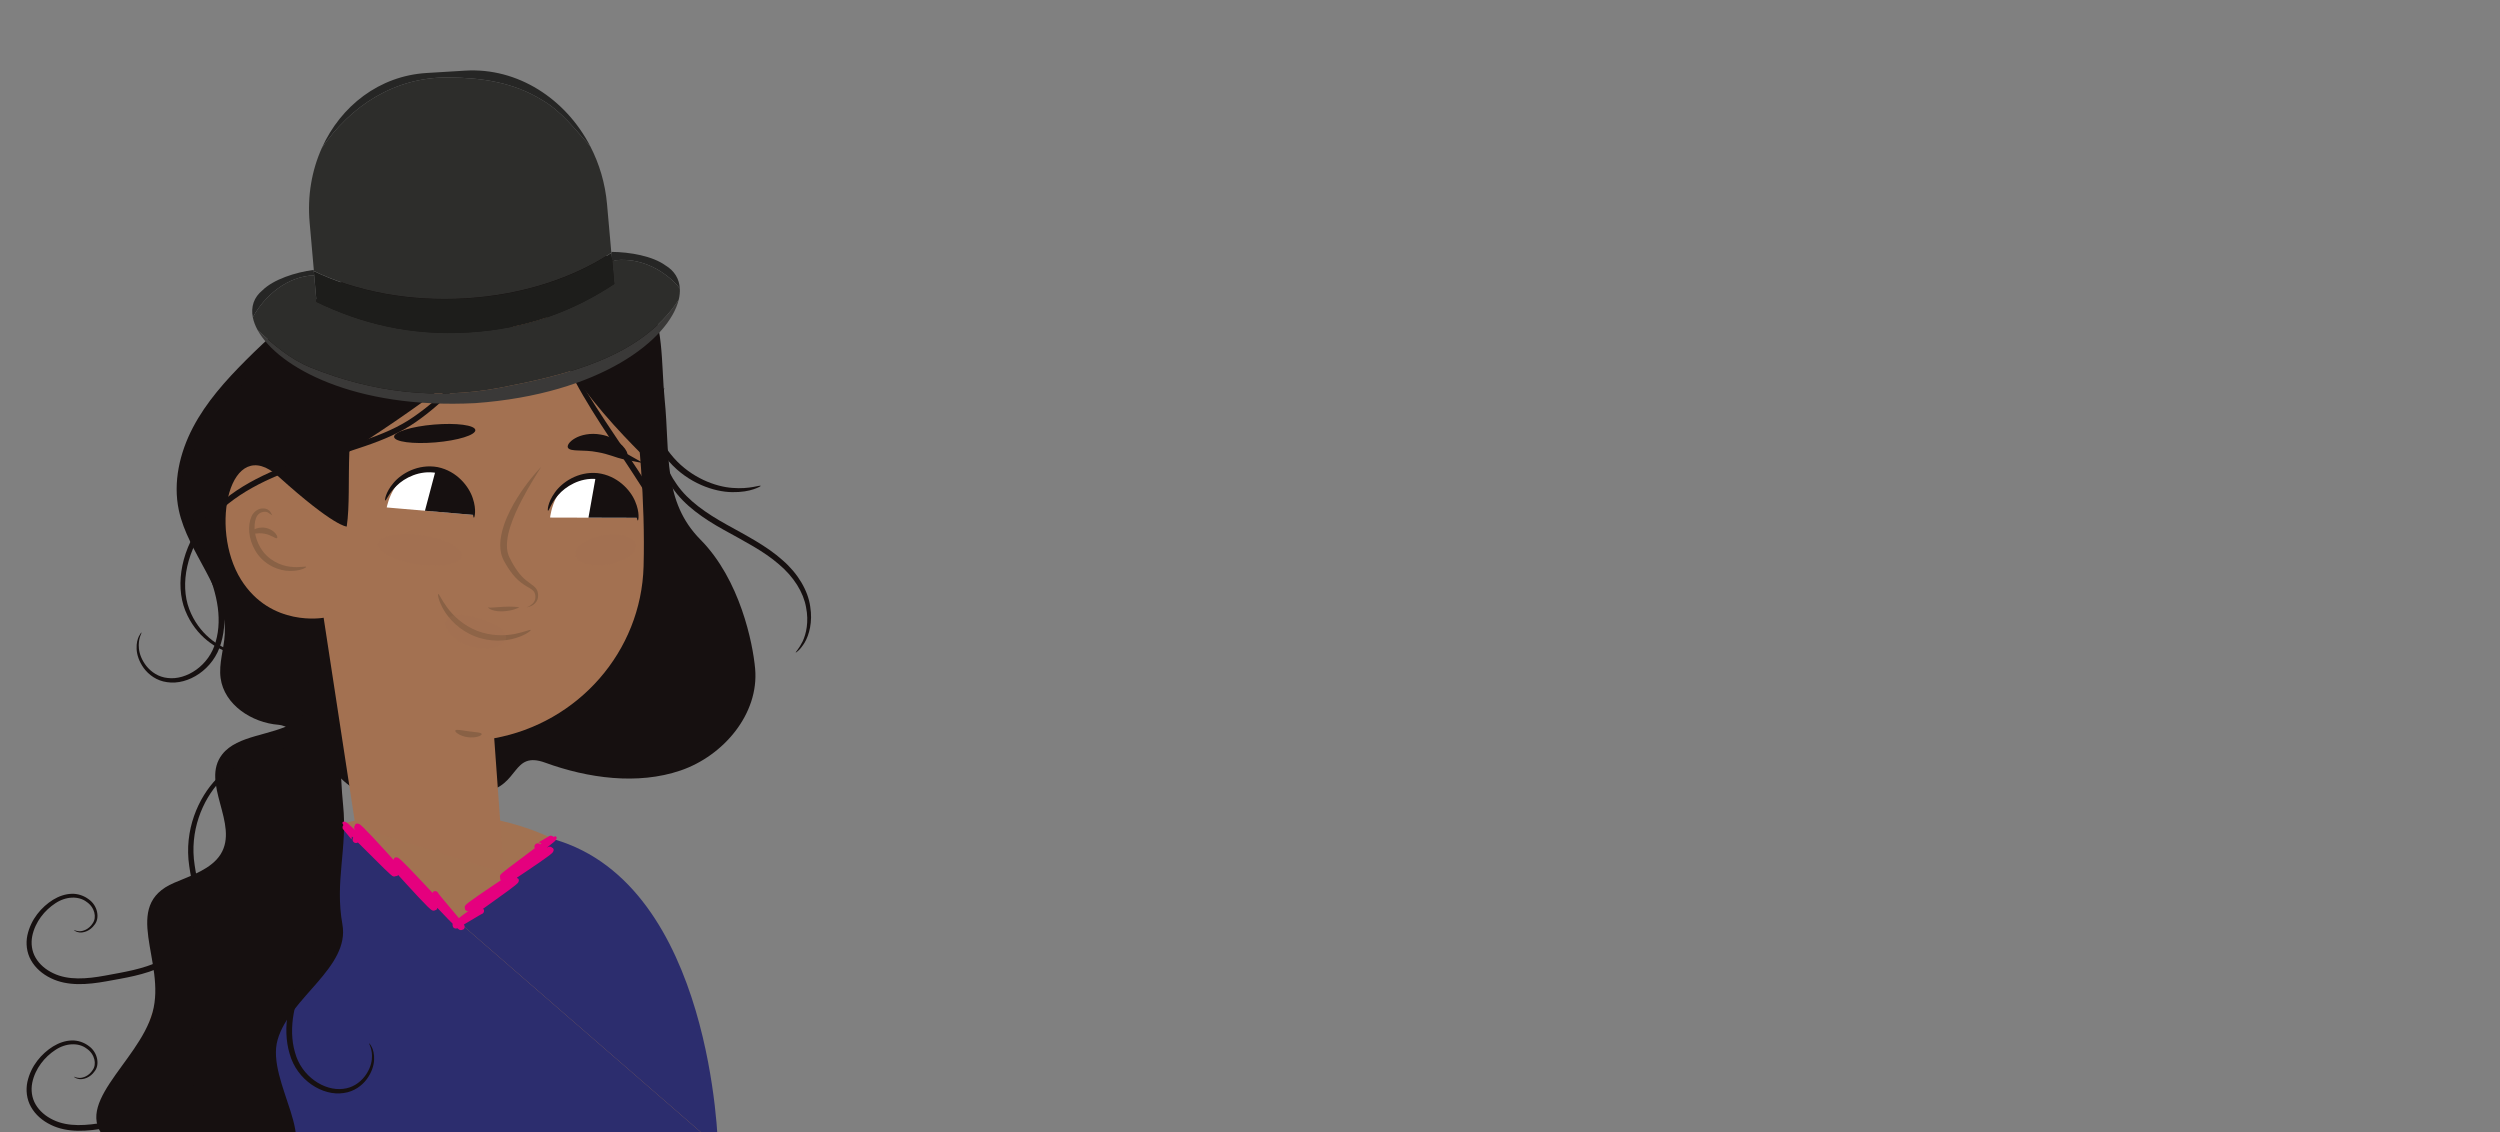 <?xml version="1.0" encoding="utf-8"?>
<!-- Generator: Adobe Illustrator 16.0.0, SVG Export Plug-In . SVG Version: 6.00 Build 0)  -->
<!DOCTYPE svg PUBLIC "-//W3C//DTD SVG 1.1//EN" "http://www.w3.org/Graphics/SVG/1.1/DTD/svg11.dtd">
<svg version="1.1" id="Capa_1" xmlns="http://www.w3.org/2000/svg" xmlns:xlink="http://www.w3.org/1999/xlink" x="0px" y="0px"
	 width="1111px" height="503.17px" viewBox="0 0 1111 503.17" enable-background="new 0 0 1111 503.17" xml:space="preserve">
<rect x="0" y="0" width="1111" height="503.17" fill="#808080" stroke="none"/>
<g>
	<g>
		<path fill="#161010" d="M215.266,351.932c15.719-2.633,12.101-18.443,27.069-12.984c18.923,6.905,41.07,9.978,60.126,3.452
			c19.064-6.52,34.905-25.168,33.121-45.231c-1.004-11.279-6.68-39.561-24.273-57.332c-16.933-17.107-13.507-38.288-15.928-62.232
			c-1.655-16.387-0.111-34.065-8.716-48.104c-6.159-10.04-16.749-16.643-27.787-20.748c-26.149-9.725-55.857-6.966-81.714,3.511
			c-25.86,10.47-48.241,28.138-67.956,47.883c-8.971,8.985-17.56,18.574-23.458,29.818c-5.899,11.248-8.937,24.381-6.278,36.797
			c4.136,19.316,21.389,35.257,20.412,54.99c-0.324,6.569-2.726,13.055-1.852,19.572c1.586,11.844,13.872,19.886,25.789,20.782
			c11.914,0.899,29.971,34.246,41.072,29.825"/>
		<g>
			<path fill="#161010" d="M62.863,281.086c-0.06-0.041-0.518,0.479-1.122,1.646c-0.586,1.178-1.162,3.119-1.032,5.66
				c0.103,2.524,1.071,5.61,3.201,8.539c2.108,2.877,5.716,5.652,10.373,6.23c9.201,1.434,20.682-5.6,23.958-17.426
				c1.744-5.761,1.866-12.174,0.751-18.495c-1.11-6.354-3.411-12.579-5.948-18.753c-5.152-12.207-10.262-24.054-9.408-35.376
				c0.655-11.271,6.017-20.537,11.044-27.425c5.125-6.957,10.071-12.007,13.42-15.534c3.391-3.499,5.27-5.44,5.137-5.581
				c-0.117-0.127-2.233,1.554-5.86,4.838c-3.587,3.313-8.771,8.188-14.198,15.146c-5.311,6.881-11.132,16.397-11.984,28.403
				c-1.027,12.086,4.299,24.439,9.388,36.539c2.52,6.123,4.757,12.167,5.845,18.197c1.097,6.006,1.014,12.026-0.535,17.342
				c-2.838,10.832-13.181,17.313-21.375,16.26c-4.12-0.396-7.363-2.709-9.429-5.276c-2.061-2.593-3.104-5.394-3.351-7.723
				C61.227,283.542,63.188,281.186,62.863,281.086z"/>
		</g>
		<g>
			<path fill="#161010" d="M60.304,523.55c-0.058-0.041-0.518,0.481-1.122,1.649c-0.586,1.174-1.162,3.115-1.032,5.657
				c0.103,2.525,1.071,5.61,3.203,8.539c2.106,2.876,5.715,5.652,10.371,6.23c9.203,1.438,20.683-5.598,23.96-17.426
				c1.743-5.76,1.866-12.171,0.75-18.494c-1.109-6.354-3.412-12.582-5.948-18.751c-5.152-12.212-10.262-24.058-9.406-35.378
				c0.653-11.271,6.014-20.539,11.041-27.427c5.126-6.957,10.072-12.009,13.422-15.535c3.391-3.496,5.269-5.44,5.137-5.581
				c-0.118-0.124-2.234,1.557-5.86,4.84c-3.585,3.316-8.771,8.189-14.198,15.147c-5.311,6.881-11.133,16.398-11.985,28.4
				c-1.027,12.086,4.3,24.44,9.389,36.54c2.519,6.123,4.757,12.165,5.845,18.195c1.096,6.008,1.013,12.028-0.536,17.344
				c-2.839,10.832-13.179,17.316-21.376,16.263c-4.118-0.398-7.363-2.711-9.428-5.276c-2.06-2.597-3.104-5.396-3.349-7.724
				C58.668,526.005,60.627,523.652,60.304,523.55z"/>
		</g>
		<g>
			<path fill="#161010" d="M295.121,172.488c-0.082-0.038-0.355,0.416-0.798,1.319c-0.477,0.894-1.028,2.271-1.632,4.098
				c-1.187,3.641-2.29,9.212-1.807,16.128c0.523,6.852,2.665,15.135,7.946,22.749c5.209,7.745,13.746,13.652,22.782,18.665
				c9.083,5.038,17.827,9.491,24.471,15.273c6.741,5.645,10.974,12.618,12.12,19.112c1.312,6.486,0.054,11.923-1.521,15.226
				c-1.641,3.321-3.234,4.77-3.046,4.945c0.064,0.064,0.481-0.254,1.238-0.94c0.74-0.694,1.717-1.853,2.723-3.521
				c1.955-3.331,3.614-9.097,2.458-16.045c-0.964-6.97-5.412-14.661-12.362-20.62c-6.855-6.145-15.804-10.766-24.774-15.746
				c-8.953-4.966-17.094-10.566-22.085-17.761c-5.093-7.104-7.341-14.943-8.076-21.506
				C291.394,180.465,295.773,172.602,295.121,172.488z"/>
		</g>
		<g>
			<path fill="#161010" d="M338.043,215.927c-0.135-0.51-4.792,1.538-12.515,0.902c-7.595-0.526-18.231-4.5-26.049-13.298
				c-7.798-8.868-11.071-19.517-12.509-27.103c-1.46-7.676-1.463-12.597-1.907-12.59c-0.287-0.016-0.961,4.926,0.051,12.892
				c0.996,7.843,4.086,19.121,12.375,28.564c8.372,9.424,19.874,13.35,27.932,13.41c4.068,0.08,7.335-0.545,9.466-1.281
				C337.023,216.702,338.1,216.067,338.043,215.927z"/>
		</g>
		<path fill="#A27251" d="M316.367,506.158c0,0,1.856-145.685-126.951-144.878C60.608,362.091,56.803,503.993,56.803,503.993
			L316.367,506.158z"/>
		<path fill="#2C2D6E" d="M319.09,509.761L154.956,367.259c0,0-61.577,16.221-68.658,72.623
			c-7.082,56.405-11.332,69.88-11.332,69.88H319.09z"/>
		<path fill="#2C2D6E" d="M246.286,373.016c70.549,20.418,72.804,136.745,72.804,136.745l-114.989-99.834L246.286,373.016"/>
		<path fill="#161010" d="M124.695,277.509c10.86,8.493,18.252,36.401,6.146,43.536c-10.078,5.938-25.254,5.477-32.082,14.191
			c-9.899,12.632,7.695,31.015-0.727,44.419c-4.079,6.492-12.871,9.375-20.565,12.636C53.337,402.513,74,427.35,67.8,449.867
			c-6.199,22.514-38.361,42.261-18.739,58.088c19.618,15.824,50.813,20.65,74.833,10.238c20.097-8.713-5.943-37.386-0.509-56.175
			c5.436-18.784,32.211-32.107,28.778-51.239c-3.434-19.134,2.278-33.636,0.318-52.921c-2.993-29.382,1.681-59.68-8.068-87.957"/>
		<path fill="#A37151" d="M274.569,128.395c0,0,13.008,65.98,11.439,123.261c-1.037,37.897-29.083,69.645-66.382,76.424
			l4.322,59.959l-65.945-20.781l-14.181-92.734c0,0-23.373,4.349-36.698-16.904c-14.475-23.084-4.823-65.209,16.534-45.935
			c25.02,22.574,30.426,22.319,30.426,22.319C159.427,197.949,133.007,116.377,274.569,128.395"/>
		<path fill="#896145" d="M136.08,251.915c-0.119-0.425-2.826,0.478-7.1-0.059c-4.188-0.451-10.06-2.923-13.294-8.568
			c-2.605-4.346-3.162-9.641-1.945-12.977c1.273-3.501,5.028-3.218,5.832-2.218l0.486-0.644c-0.884-0.25-1.337-0.297-1.396-0.167
			c-0.056,0.133,0.282,0.435,1.062,0.925l1.307,0.817l-0.821-1.463c-0.438-0.777-1.75-1.722-3.524-1.609
			c-1.738-0.018-3.924,1.313-4.89,3.483c-1.899,4.27-1.356,10.102,1.612,15.202c3.745,6.547,10.836,9.142,15.436,9.089
			C133.616,253.8,136.218,252.157,136.08,251.915"/>
		<path fill="#896145" d="M111.501,237.09c0.454,0.59,2.92-0.524,5.975,0.087c3.082,0.486,5.008,2.381,5.639,1.985
			c0.284-0.187,0.161-1.055-0.688-2.102c-0.829-1.042-2.455-2.125-4.483-2.491c-2.029-0.362-3.934,0.097-5.073,0.786
			C111.715,236.044,111.297,236.819,111.501,237.09"/>
		<path opacity="0.2" fill="#A37151" d="M167.858,241.626c-0.529,3.621,7.429,7.783,17.768,9.295
			c10.344,1.514,19.16-0.2,19.688-3.821c0.529-3.62-7.424-7.782-17.769-9.29C177.204,236.299,168.388,238.005,167.858,241.626"/>
		<path opacity="0.2" fill="#A37151" d="M255.607,246.644c0.609,3.606,7.152,5.513,14.613,4.254
			c7.467-1.26,13.02-5.204,12.414-8.814c-0.608-3.604-7.153-5.512-14.616-4.251C260.56,239.09,255,243.036,255.607,246.644"/>
		<path fill="#896145" d="M202.342,324.631c-0.352,0.624,2.004,2.521,5.57,2.985c3.566,0.483,6.333-0.731,6.156-1.42
			c-0.154-0.737-2.756-0.78-5.806-1.208C205.208,324.604,202.684,323.962,202.342,324.631"/>
		<path fill="#896145" d="M194.73,263.977c-0.29,0.076,0.081,3.021,2.478,7.099c2.326,4.027,7.042,9.065,13.884,11.734
			c6.845,2.654,13.729,2.126,18.17,0.726c4.517-1.388,6.784-3.312,6.618-3.563c-0.2-0.373-2.735,0.901-7.067,1.744
			c-4.288,0.861-10.562,1.027-16.761-1.373c-6.193-2.417-10.707-6.776-13.286-10.31C196.136,266.488,195.131,263.837,194.73,263.977
			"/>
		<path opacity="0.2" fill="#A37151" d="M198.46,275.325c-2.097,2.945,2.263,9.536,10.79,12.097
			c8.531,2.568,15.803-0.525,15.677-4.142c-0.07-3.697-5.539-6.594-11.863-8.547C206.716,272.876,200.556,272.279,198.46,275.325"/>
		<path fill="#161010" d="M290.013,206.943c-1.336-2.653-53.817-48.518-47.606-79.671c0,0-12.244,27-94.162,77.715l10.896-77.715
			l83.266-13.792l47.606,21.369V206.943z"/>
		<path fill="#161010" d="M113.731,290.331c-0.004-0.335-3.817,0.814-10.259-0.993c-6.202-1.786-15.212-7.568-19.401-18.709
			c-4.158-11.032-1.116-26.518,8.938-38.51c9.987-12.235,26.247-20.056,43.57-25.654c8.713-2.881,17.389-5.34,25.645-8.215
			c8.228-2.796,16.203-6.194,22.837-10.899c13.311-9.315,22.777-20.559,30.097-30.171c7.314-9.686,12.425-18.071,15.833-23.918
			c1.68-2.935,2.956-5.234,3.758-6.827c0.814-1.582,1.206-2.438,1.128-2.479c-0.081-0.048-0.625,0.719-1.59,2.213
			c-1.118,1.751-2.498,3.917-4.177,6.556c-3.666,5.66-8.996,13.855-16.438,23.31c-7.434,9.389-16.965,20.355-29.982,29.292
			c-6.472,4.509-14.091,7.701-22.312,10.469c-8.177,2.812-16.84,5.246-25.632,8.149c-17.483,5.661-34.251,13.718-44.629,26.629
			c-10.414,12.624-13.471,29.005-8.803,40.714c4.706,11.758,14.338,17.479,20.882,19.043c3.36,0.851,6.072,0.702,7.856,0.595
			C112.84,290.633,113.749,290.421,113.731,290.331"/>
		<path fill="#161010" d="M281.963,286.607c-0.03,0.076,0.541,0.359,1.701,0.719c1.168,0.297,2.986,0.584,5.305,0.279
			c4.522-0.535,11.388-3.835,15.18-11.556c3.731-7.647,3.297-18.288-0.312-28.433c-3.362-10.313-9.033-20.799-15.563-31.275
			c-13.292-20.845-26.559-38.767-33.689-53.187c-1.937-3.526-3.282-6.884-4.621-9.779c-1.166-2.956-2.071-5.55-2.854-7.653
			c-1.181-4.319-1.928-6.711-2.11-6.68c-0.18,0.033,0.224,2.496,1.121,6.964c0.637,2.174,1.409,4.853,2.463,7.906
			c1.22,2.984,2.478,6.459,4.322,10.076c6.801,14.826,19.937,33.078,33.121,53.757c6.483,10.396,12.108,20.672,15.493,30.637
			c3.624,9.816,4.147,19.751,0.925,26.895c-3.225,7.121-9.466,10.525-13.645,11.309
			C284.459,287.422,282.008,286.315,281.963,286.607"/>
		<path fill="#161010" d="M32.853,413.332c0,0,0.64,0.803,2.465,1.056c1.752,0.179,4.727-0.588,6.751-3.508
			c2.313-2.821,1.441-8.422-2.722-11.291c-1.973-1.474-4.607-2.472-7.456-2.384c-2.824,0.066-5.708,1.051-8.311,2.643
			c-5.117,3.212-9.831,8.594-11.41,15.78c-0.753,3.554-0.363,7.642,1.609,11.105c1.937,3.468,5.126,6.191,8.789,7.952
			c7.488,3.705,16.375,2.891,24.602,1.429c8.251-1.524,17.12-2.776,25.47-6.827c8.203-3.977,15.351-11.312,16.611-20.379
			c1.274-8.932-1.734-16.928-2.743-24.409c-2.385-15.072,3.464-28.895,11.185-37.204c7.857-8.487,17.036-12.022,23.236-13.524
			c6.324-1.473,10.001-1.259,9.988-1.523c0.003-0.085-0.903-0.183-2.64-0.224c-1.73,0.01-4.309,0.121-7.566,0.742
			c-6.406,1.223-15.997,4.562-24.386,13.25c-8.238,8.504-14.601,22.915-12.232,38.835c1.029,7.759,3.822,15.671,2.593,23.654
			c-1.116,7.975-7.525,14.66-15.217,18.403c-7.819,3.808-16.5,5.101-24.747,6.647c-8.138,1.498-16.408,2.197-23.099-1.068
			c-3.313-1.558-6.132-3.96-7.816-6.898c-1.707-2.93-2.1-6.374-1.485-9.544c1.289-6.396,5.598-11.581,10.249-14.604
			c4.679-3.153,10.357-3.364,13.902-0.651c3.7,2.468,4.566,7.008,2.727,9.526c-1.647,2.663-4.274,3.543-5.859,3.537
			C33.693,413.797,32.914,413.196,32.853,413.332"/>
		<path fill="#161010" d="M32.853,478.511c0,0,0.64,0.806,2.465,1.057c1.752,0.178,4.727-0.586,6.751-3.506
			c2.313-2.82,1.441-8.422-2.722-11.293c-1.973-1.472-4.607-2.47-7.456-2.385c-2.824,0.068-5.708,1.052-8.311,2.646
			c-5.117,3.212-9.831,8.591-11.41,15.776c-0.753,3.555-0.363,7.646,1.609,11.108c1.937,3.466,5.126,6.191,8.789,7.952
			c7.488,3.704,16.375,2.89,24.602,1.426c8.251-1.523,17.12-2.777,25.47-6.825c8.203-3.978,15.351-11.312,16.611-20.378
			c1.274-8.933-1.734-16.93-2.743-24.409c-2.385-15.073,3.464-28.894,11.185-37.204c7.857-8.487,17.036-12.026,23.236-13.525
			c6.324-1.474,10.001-1.257,9.988-1.522c0.003-0.087-0.903-0.183-2.64-0.225c-1.73,0.011-4.309,0.121-7.566,0.738
			c-6.406,1.228-15.997,4.566-24.386,13.255c-8.238,8.504-14.601,22.915-12.232,38.834c1.029,7.76,3.822,15.669,2.593,23.652
			c-1.116,7.978-7.525,14.662-15.217,18.404c-7.819,3.809-16.5,5.103-24.747,6.65c-8.138,1.496-16.408,2.191-23.099-1.071
			c-3.313-1.558-6.132-3.962-7.816-6.898c-1.707-2.93-2.1-6.373-1.485-9.542c1.289-6.396,5.598-11.584,10.249-14.604
			c4.679-3.153,10.357-3.365,13.902-0.65c3.7,2.466,4.566,7.005,2.727,9.524c-1.647,2.663-4.274,3.544-5.859,3.538
			C33.693,478.979,32.914,478.376,32.853,478.511"/>
		<path fill="#896145" d="M226.931,245.196"/>
		<path fill="#161010" d="M175.126,194.159c0.187,2.189,8.417,3.284,18.388,2.44c9.977-0.838,17.913-3.292,17.728-5.483
			c-0.188-2.185-8.42-3.276-18.397-2.436C182.876,189.52,174.941,191.974,175.126,194.159"/>
		<path fill="#161010" d="M252.412,199.003c1.181,1.908,6.8,0.638,13.185,1.95c4.729,0.78,8.512,2.541,10.938,3.025l9.426,1.88
			l-6.836-3.878c-0.864-0.487-1.578-0.607-2.086-0.318c-0.511,0.296-0.768,0.976-0.774,1.967l2.591-2.001
			c-0.616-2.625-5.027-7.367-11.857-8.5c-4.567-0.852-8.865,0.138-11.457,1.651C252.896,196.292,251.9,198.084,252.412,199.003"/>
		<path fill="#FFFFFF" d="M210.625,228.846c0,0,0.727-18.194-18.89-20.262c-16.475-1.741-19.877,16.933-19.877,16.933
			L210.625,228.846z"/>
		<path fill="#161010" d="M193.644,208.862l-4.799,18.118l21.781,1.866C210.625,228.846,210.604,210.808,193.644,208.862"/>
		<path fill="#161010" d="M171.175,222.433c0.438,0.178,1.422-3.049,5.076-6.56c3.476-3.47,10.288-7.062,17.747-5.689
			c7.444,1.507,12.419,7.387,14.353,11.901c2.077,4.625,1.787,7.982,2.263,7.978c0.236,0.088,1.276-3.388-0.523-8.672
			c-1.65-5.1-6.919-12.023-15.586-13.805c-8.705-1.578-16.177,2.875-19.607,6.993C171.256,218.809,170.92,222.421,171.175,222.433"
			/>
		<path fill="#FFFFFF" d="M283.375,230.108c0,0-0.786-18.194-20.506-18.63c-16.561-0.369-18.406,18.527-18.406,18.527
			L283.375,230.108z"/>
		<path fill="#161010" d="M264.795,211.598l-3.285,18.451l21.863,0.059C283.373,230.108,281.859,212.133,264.795,211.598"/>
		<path fill="#161010" d="M243.531,226.983c0.448,0.142,1.16-3.15,4.513-6.957c3.178-3.745,9.667-7.891,17.214-7.136
			c7.538,0.885,12.99,6.331,15.286,10.668c2.46,4.431,2.448,7.807,2.92,7.762c0.241,0.069,0.987-3.482-1.24-8.598
			c-2.062-4.948-7.891-11.411-16.675-12.467c-8.806-0.854-15.887,4.208-18.965,8.593
			C243.31,223.363,243.274,227.002,243.531,226.983"/>
		<g>
			<path fill="#161010" d="M164.1,463.674c0.059-0.041,0.518,0.479,1.121,1.648c0.586,1.172,1.162,3.116,1.032,5.657
				c-0.102,2.524-1.07,5.61-3.202,8.538c-2.106,2.878-5.714,5.653-10.372,6.229c-9.201,1.439-20.682-5.597-23.958-17.423
				c-1.743-5.76-1.867-12.174-0.75-18.494c1.109-6.354,3.41-12.58,5.947-18.753c5.151-12.211,10.262-24.055,9.407-35.377
				c-0.653-11.271-6.016-20.538-11.043-27.424c-5.123-6.96-10.071-12.009-13.421-15.536c-3.391-3.498-5.269-5.438-5.136-5.58
				c0.118-0.128,2.234,1.556,5.86,4.838c3.586,3.314,8.771,8.189,14.199,15.148c5.311,6.877,11.133,16.396,11.986,28.402
				c1.026,12.085-4.301,24.438-9.39,36.539c-2.519,6.12-4.755,12.166-5.845,18.195c-1.094,6.006-1.012,12.027,0.536,17.342
				c2.84,10.832,13.181,17.315,21.377,16.261c4.118-0.396,7.361-2.71,9.429-5.276c2.059-2.596,3.104-5.395,3.348-7.724
				C165.735,466.13,163.775,463.774,164.1,463.674z"/>
		</g>
		<g>
			<path fill="#896145" d="M240.516,207.481c0,0-0.639,0.984-1.717,2.719c-1.08,1.734-2.595,4.222-4.325,7.239
				c-1.704,3.031-3.642,6.588-5.377,10.517c-0.877,1.958-1.653,4.028-2.342,6.137c-0.676,2.111-1.196,4.297-1.383,6.466
				c-0.209,2.155-0.118,4.331,0.621,6.192l0.283,0.69c0.017,0.042,0.062,0.149,0.054,0.139l0.1,0.189l0.199,0.378
				c0.257,0.508,0.513,1.013,0.768,1.515c0.254,0.503,0.532,0.929,0.793,1.395c0.261,0.458,0.523,0.911,0.827,1.34
				c1.145,1.76,2.392,3.346,3.781,4.635c1.392,1.316,2.906,2.223,4.399,3.44c0.729,0.612,1.416,1.444,1.687,2.36
				c0.105,0.455,0.223,0.865,0.234,1.322c0.006,0.189,0.013,0.375,0.02,0.559c-0.001,0.195-0.033,0.424-0.051,0.626
				c-0.158,1.646-1.164,2.775-2.021,3.377c-0.881,0.627-1.682,0.866-2.211,1.017c-0.537,0.14-0.83,0.168-0.83,0.168
				s0.283-0.085,0.773-0.321c0.486-0.234,1.185-0.645,1.884-1.319c0.684-0.667,1.301-1.733,1.258-2.969
				c-0.009-0.152,0.004-0.286-0.016-0.457c-0.031-0.181-0.062-0.364-0.094-0.551c-0.042-0.296-0.192-0.632-0.301-0.938
				c-0.278-0.598-0.738-1.068-1.391-1.516c-0.645-0.447-1.458-0.865-2.29-1.366c-0.838-0.486-1.675-1.09-2.512-1.735
				c-1.658-1.32-3.191-2.971-4.494-4.832c-0.681-0.903-1.296-1.936-1.906-2.913c-0.277-0.49-0.555-0.983-0.835-1.479l-0.205-0.375
				l-0.103-0.188c-0.07-0.138-0.076-0.166-0.116-0.254l-0.385-0.893c-0.986-2.422-1.112-5.047-0.905-7.513
				c0.252-2.479,0.865-4.848,1.62-7.096c0.75-2.253,1.725-4.358,2.708-6.357c0.979-2.003,2.074-3.852,3.142-5.576
				c1.061-1.729,2.143-3.311,3.175-4.742c2.055-2.87,3.938-5.125,5.292-6.667C239.682,208.307,240.516,207.481,240.516,207.481z"/>
		</g>
		<g>
			<path fill="#896145" d="M230.798,269.901c0,0-0.822,0.472-2.118,0.874c-1.292,0.43-3.058,0.779-4.86,0.881
				c-1.797,0.101-3.644-0.062-4.991-0.529c-0.339-0.122-0.639-0.22-0.9-0.368c-0.262-0.142-0.479-0.266-0.646-0.395
				c-0.325-0.295-0.464-0.463-0.464-0.463s0.253,0.035,0.616,0.095c0.188,0.021,0.433,0.002,0.684,0.021
				c0.253,0.013,0.564-0.033,0.875-0.027c0.316-0.008,0.673-0.062,1.034-0.072c0.368-0.027,0.755-0.057,1.156-0.087
				c0.805-0.066,1.664-0.122,2.529-0.172c1.731-0.091,3.484-0.118,4.824-0.019C229.874,269.712,230.798,269.901,230.798,269.901z"/>
		</g>
		<g>
			<g>
				<g>
					<path fill="none" stroke="#E5007E" stroke-width="3" stroke-linecap="round" stroke-linejoin="round" d="M158.195,373.141
						c0.085-0.068-5.356-6.441-5.271-6.51c0.606-0.491,21.999,22.052,22.606,21.56c0.439-0.355-17.198-20.338-16.758-20.694
						c0.959-0.776,33.131,36.521,34.092,35.744c0.44-0.356-17.237-20.384-16.796-20.741c0.8-0.648,28.134,30.025,28.936,29.376
						c0.281-0.228-11.922-14.145-11.64-14.373"/>
				</g>
			</g>
		</g>
		<g>
			<g>
				<g>
					<path fill="none" stroke="#E5007E" stroke-width="3" stroke-linecap="round" stroke-linejoin="round" d="M238.996,376.262
						c0.049,0.085,6.833-4.06,6.882-3.974c0.356,0.616-22.756,16.936-22.401,17.552c0.254,0.439,20.811-12.602,21.064-12.162
						c0.559,0.969-37.142,24.771-36.583,25.74c0.255,0.441,20.861-12.633,21.116-12.191c0.415,0.719-26.909,19.198-26.495,19.916
						c0.109,0.189,10.918-6.557,11.028-6.367"/>
				</g>
			</g>
		</g>
	</g>
	<g>
		<g>
			<g>
				<g>
					<path fill="#262625" d="M139.609,122.364l-0.217-2.419c-8.163,1.057-17.842,4.234-22.724,9.034
						c-3.85,3.118-5.236,7.347-4.316,12.032C117.837,130.942,128.049,122.7,139.609,122.364z"/>
					<path fill="#262625" d="M299.267,125.036c1.067,0.995,2.021,2.076,2.858,3.228c-0.236-4.274-2.344-7.879-6.361-10.295
						c-5.673-4.153-15.785-5.985-24.049-6.03l0.347,3.918C282.005,114.234,291.914,118.095,299.267,125.036z"/>
					<path fill="#3A3938" d="M221.957,172.361c-27.935,5.292-56.025,2.177-83.779-9.014c-9.511-3.869-16.601-10.176-23.669-16.617
						c9.031,16.445,42.973,35.153,96.628,32.426c55.756-4.019,86.27-28.397,90.498-45.987
						C284.923,159.009,250.884,166.807,221.957,172.361z"/>
					<path fill="#2D2D2B" d="M138.178,163.347c27.754,11.191,55.844,14.306,83.779,9.014c28.927-5.554,62.966-13.352,79.677-39.192
						c0.409-1.707,0.574-3.354,0.49-4.905c-0.837-1.152-1.791-2.233-2.858-3.228c-7.353-6.94-17.261-10.802-27.206-9.179
						l0.91,10.291c-17.643,11.656-38.267,19.907-64.608,21.521c-26.362,1.623-48.211-4.146-67.708-13.515l-1.046-11.79
						c-11.56,0.336-21.772,8.579-27.258,18.647c0.36,1.849,1.087,3.768,2.158,5.719
						C121.577,153.171,128.667,159.478,138.178,163.347z"/>
					<path fill="#2D2D2B" d="M240.644,44.301c-12.665-7.762-26.599-9.762-41.379-9.891c-24.273-0.18-43.643,12.95-56.234,31.342
						c-4.438,9.834-6.488,21.183-5.434,33.121l0.707,7.948l1.198,13.624c18.685,8.969,42.282,13.667,67.522,12.118
						c25.24-1.548,47.752-9.087,64.655-20.245l-1.208-13.609l-0.703-7.954c-0.819-9.29-3.438-17.995-7.437-25.726
						C255.427,57.428,249.772,49.548,240.644,44.301z"/>
					<path fill="#262625" d="M206.752,31.39L189.5,32.443c-20.833,1.285-38.001,14.534-46.469,33.309
						c12.591-18.393,31.961-31.522,56.234-31.342c14.78,0.128,28.715,2.129,41.379,9.891c9.128,5.247,14.783,13.127,21.688,20.729
						C251.362,43.84,230.003,29.958,206.752,31.39z"/>
				</g>
			</g>
		</g>
		<g>
			<path fill="#1D1D1B" d="M208.387,147.77c26.342-1.617,46.966-9.865,64.61-21.522l-1.226-13.888l-0.072-0.009l0.003,0.063
				c-16.906,11.164-39.413,18.701-64.652,20.25c-25.238,1.551-48.82-3.145-67.492-12.111l-0.089,0.043l1.21,13.658
				C160.177,143.624,182.026,149.387,208.387,147.77z"/>
		</g>
	</g>
</g>
</svg>
